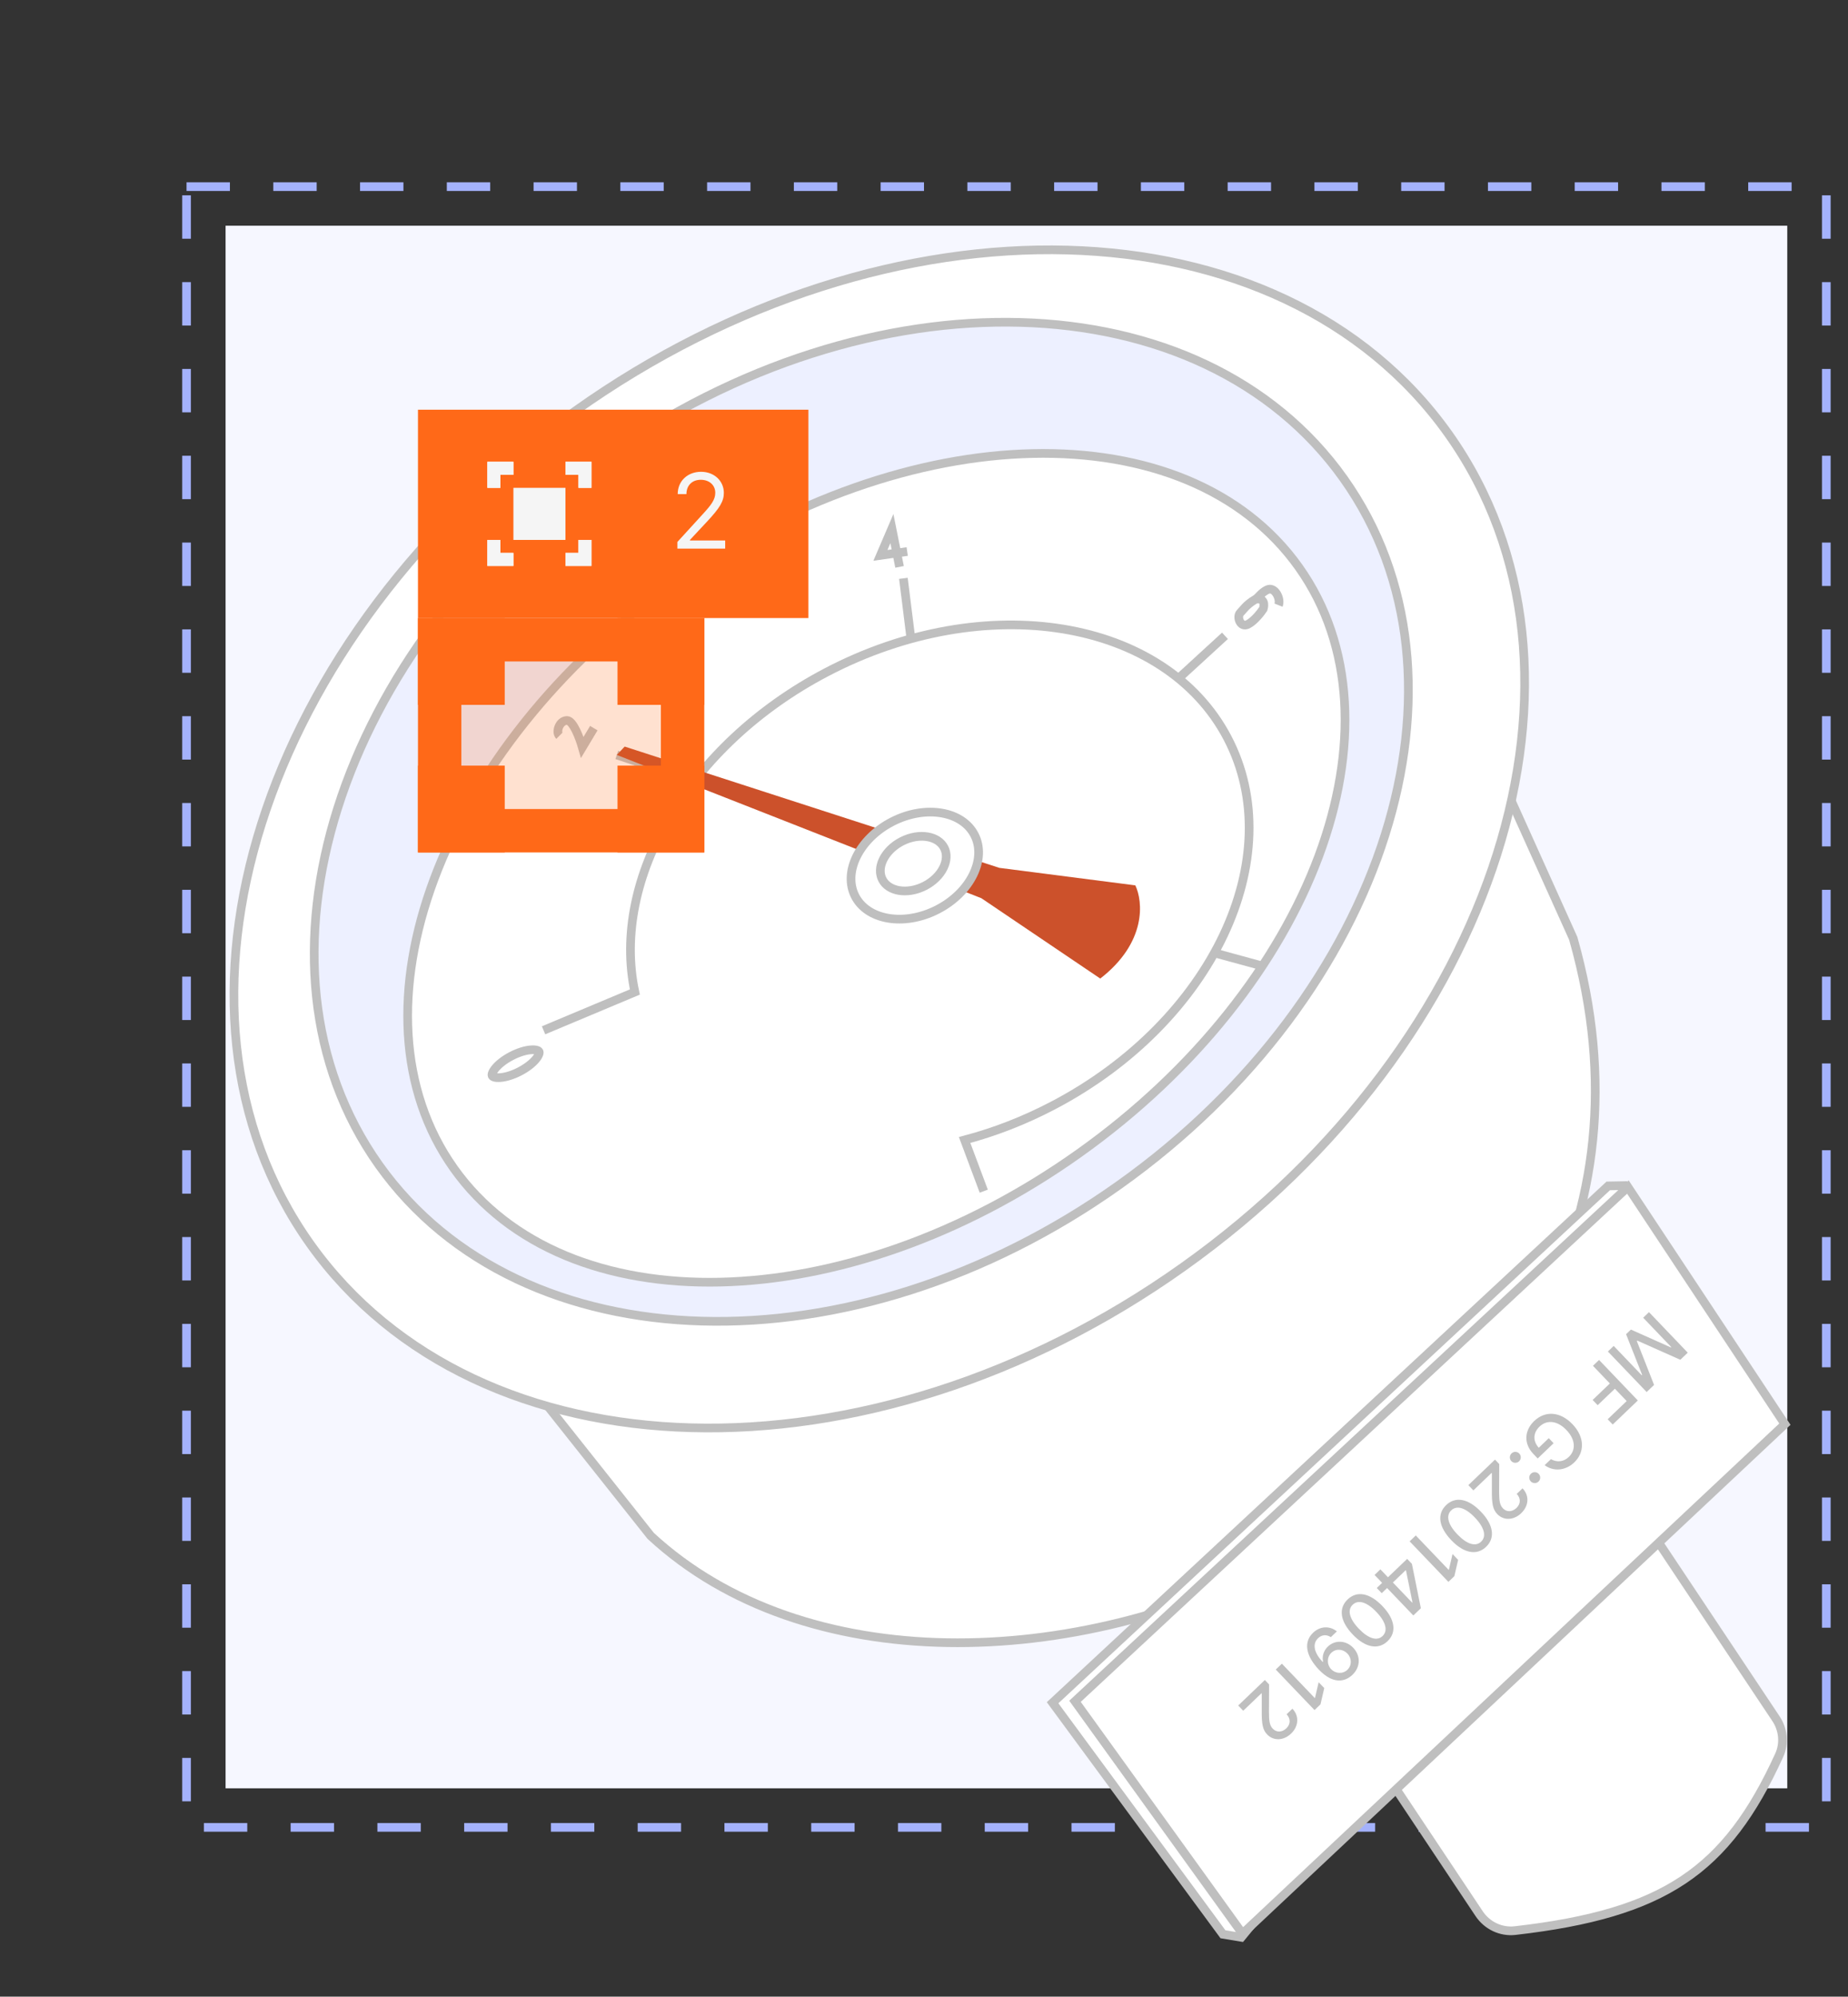<?xml version="1.0" encoding="UTF-8" standalone="no"?>
<svg
   xmlns:dc="http://purl.org/dc/elements/1.1/"
   xmlns:cc="http://creativecommons.org/ns#"
   xmlns:rdf="http://www.w3.org/1999/02/22-rdf-syntax-ns#"
   xmlns:svg="http://www.w3.org/2000/svg"
   xmlns="http://www.w3.org/2000/svg"
   xmlns:sodipodi="http://sodipodi.sourceforge.net/DTD/sodipodi-0.dtd"
   xmlns:inkscape="http://www.inkscape.org/namespaces/inkscape"
   width="213"
   height="230"
   viewBox="0 0 213 230"
   fill="none"
   version="1.1"
   id="svg96"
   sodipodi:docname="GaugeReaderIllustration.svg"
   inkscape:version="0.92.5 (2060ec1f9f, 2020-04-08)">
  <rect x="0" y="0" width="213" height="230" fill="#333333" stroke="none"/>
  <defs
     id="defs100" />
  <sodipodi:namedview
     pagecolor="#ffffff"
     bordercolor="#666666"
     borderopacity="1"
     objecttolerance="10"
     gridtolerance="10"
     guidetolerance="10"
     inkscape:pageopacity="0"
     inkscape:pageshadow="2"
     inkscape:window-width="3440"
     inkscape:window-height="1376"
     id="namedview98"
     showgrid="false"
     inkscape:zoom="2.9022122"
     inkscape:cx="127.51314"
     inkscape:cy="97.071806"
     inkscape:window-x="1920"
     inkscape:window-y="27"
     inkscape:window-maximized="1"
     inkscape:current-layer="svg96" />
  <rect
     x="26"
     y="26"
     width="180"
     height="180"
     fill="#F6F7FF"
     id="rect2" />
  <rect
     x="21.5"
     y="21.5"
     width="189"
     height="189"
     stroke="#A4B2FC"
     stroke-dasharray="5 5"
     id="rect4" />
  <path
     d="M114.522 136.506L148.572 113.803L204.7 197.984C205.536 199.238 205.693 200.828 205.075 202.184C202.017 208.891 198.692 213.427 194.024 216.543C189.346 219.665 183.267 221.4 174.627 222.391C172.998 222.578 171.4 221.813 170.484 220.439L114.522 136.506Z"
     fill="white"
     stroke="#BFBFBF"
     id="path6" />
  <path
     d="M181.331 108.095C200.038 174.098 110.298 209.57 75.002 176.922L63.09 161.921L167.213 76.769L181.331 108.095Z"
     fill="white"
     stroke="#BFBFBF"
     id="path8" />
  <path
     d="M136.399 145.924C118.253 158.83 97.901 164.964 79.679 164.468C61.458 163.973 45.398 156.854 35.75 143.287C26.102 129.72 24.648 112.214 30.16 94.839C35.673 77.464 48.147 60.253 66.294 47.348C84.44 34.443 104.792 28.308 123.014 28.804C141.235 29.299 157.294 36.419 166.943 49.985C176.591 63.552 178.045 81.058 172.533 98.433C167.02 115.808 154.546 133.019 136.399 145.924Z"
     fill="white"
     stroke="#BFBFBF"
     id="path10" />
  <path
     d="M129.014 136.483C113.629 147.424 96.373 152.616 80.922 152.185C65.472 151.754 51.859 145.705 43.677 134.201C35.495 122.696 34.25 107.852 38.914 93.116C43.578 78.38 54.146 63.783 69.53 52.842C84.914 41.901 102.171 36.71 117.622 37.141C133.072 37.572 146.684 43.62 154.866 55.125C163.048 66.63 164.294 81.474 159.63 96.209C154.966 110.946 144.398 125.542 129.014 136.483Z"
     fill="#EDF0FF"
     stroke="#BFBFBF"
     id="path12" />
  <path
     d="M124.385 132.839C110.897 142.432 96.068 147.397 83.012 147.691C69.953 147.986 58.724 143.612 52.314 134.597C45.903 125.583 45.456 113.541 50.02 101.302C54.584 89.066 64.141 76.688 77.63 67.095C91.118 57.502 105.947 52.537 119.003 52.243C132.063 51.948 143.291 56.322 149.702 65.337C156.112 74.351 156.559 86.393 151.995 98.632C147.431 110.868 137.874 123.246 124.385 132.839Z"
     fill="white"
     stroke="#BFBFBF"
     id="path14" />
  <path
     d="M62.65 118.684L73.175 114.272C70.39 101.309 79.271 85.82 95.246 77.445C113.559 67.845 134.259 71.229 141.481 85.005C148.703 98.78 139.712 117.731 121.398 127.331C118.04 129.092 114.602 130.416 111.181 131.319L113.388 137.214"
     stroke="#BFBFBF"
     id="path16" />
  <path
     d="M105.007 73.68L104.125 66.621"
     stroke="#BFBFBF"
     id="path18" />
  <path
     d="m 76.387,88.729 -5.294,-1.765"
     id="path20"
     inkscape:connector-curvature="0"
     style="stroke:#bfbfbf" />
  <path
     d="M135.895 78.093L141.189 73.24"
     stroke="#BFBFBF"
     id="path22" />
  <path
     d="M140.305 109.859L145.158 111.183"
     stroke="#BFBFBF"
     id="path24" />
  <path
     d="M 130.857,101.988 115.188,99.971 72,86 l -0.907,0.964 42.018,16.503 13.705,9.256 c 5.366,-4.159 4.93,-8.89 4.041,-10.736 z"
     id="path26"
     inkscape:connector-curvature="0"
     style="fill:#cc512b" />
  <path
     d="M112.328 96.192C113.019 97.543 112.934 99.172 112.17 100.741C111.406 102.31 109.972 103.789 108.036 104.779C106.099 105.77 104.061 106.067 102.341 105.767C100.622 105.468 99.252 104.583 98.561 103.232C97.87 101.881 97.954 100.252 98.719 98.683C99.483 97.114 100.917 95.635 102.853 94.645C104.789 93.654 106.828 93.358 108.547 93.657C110.267 93.956 111.637 94.841 112.328 96.192Z"
     fill="white"
     stroke="#BFBFBF"
     id="path28" />
  <path
     d="M108.829 97.662C109.168 98.324 109.136 99.139 108.741 99.949C108.346 100.76 107.599 101.535 106.579 102.057C105.559 102.578 104.493 102.73 103.605 102.576C102.717 102.421 102.037 101.97 101.699 101.308C101.36 100.646 101.392 99.832 101.787 99.021C102.182 98.211 102.929 97.436 103.949 96.914C104.969 96.392 106.035 96.24 106.923 96.395C107.811 96.549 108.491 97 108.829 97.662Z"
     fill="white"
     stroke="#BFBFBF"
     id="path30" />
  <path
     d="M59.893 123.428C59.069 123.854 58.27 124.085 57.657 124.13C57.35 124.153 57.114 124.127 56.953 124.075C56.795 124.024 56.745 123.961 56.727 123.926C56.709 123.892 56.687 123.815 56.737 123.656C56.788 123.495 56.903 123.288 57.1 123.05C57.491 122.577 58.142 122.059 58.966 121.634C59.789 121.208 60.588 120.977 61.201 120.932C61.508 120.909 61.744 120.935 61.905 120.987C62.063 121.038 62.114 121.101 62.131 121.135C62.149 121.17 62.171 121.247 62.121 121.406C62.07 121.567 61.955 121.774 61.759 122.012C61.367 122.485 60.716 123.003 59.893 123.428Z"
     stroke="#BFBFBF"
     id="path32" />
  <path
     d="m 68.444,83.876 -1.324,2.206 c -0.294,-1.029 -1.059,-3.088 -1.765,-3.088 -0.882,0 -1.324,1.324 -0.882,1.765"
     id="path34"
     inkscape:connector-curvature="0"
     style="stroke:#bfbfbf" />
  <path
     d="M104.565 63.534L101.477 63.975L102.8 60.887L103.683 65.299"
     stroke="#BFBFBF"
     id="path36" />
  <path
     d="M147.362 69.711C147.657 68.975 146.921 67.504 146.039 67.947C145.345 68.294 145.069 68.817 144.715 69.026M144.715 69.026C143.618 69.674 143.284 70.26 142.95 70.594C142.509 71.035 142.95 72.358 143.833 71.917C144.539 71.564 145.304 70.594 145.598 70.152C145.745 69.695 145.774 68.831 144.715 69.026Z"
     stroke="#BFBFBF"
     id="path38" />
  <path
     d="M140.956 222.812L121.32 196.143L185.365 136.609L187.244 136.575L197.717 156.571L143.069 223.164L140.956 222.812Z"
     fill="white"
     stroke="#BFBFBF"
     id="path40" />
  <path
     d="M143.206 222.747L123.904 195.976L187.631 136.739L205.726 164.054L143.206 222.747Z"
     id="path42"
     stroke="#BFBFBF"
     fill="white" />
  <path
     d="M194.529 155.818L190.062 151.15L189.392 151.792L192.627 155.172L192.583 155.213L187.978 153.158L187.422 153.69L189.272 158.378L189.228 158.42L185.996 155.042L185.325 155.683L189.793 160.351L190.648 159.533L188.661 154.482L188.716 154.43L193.674 156.636L194.529 155.818Z"
     fill="#FFBB00"
     id="path44"
     style="fill:#bfbfbf;fill-opacity:1" />
  <path
     d="M184.308 156.657L183.604 157.331L185.552 159.366L183.569 161.264L184.147 161.868L186.13 159.97L187.491 161.393L185.3 163.489L185.881 164.095L188.775 161.325L184.308 156.657Z"
     fill="#FFBB00"
     id="path46"
     style="fill:#bfbfbf;fill-opacity:1" />
  <path
     d="M178.758 168.086L178.036 168.778C179.063 169.537 180.443 169.422 181.45 168.458C182.658 167.302 182.67 165.548 181.243 164.057C179.83 162.58 178.094 162.482 176.829 163.693C175.696 164.777 175.598 166.294 176.726 167.473L177.234 168.004L179.069 166.248L178.512 165.666L177.359 166.77C176.655 166.003 176.696 165.051 177.444 164.335C178.267 163.548 179.462 163.596 180.548 164.732C181.63 165.862 181.621 167.062 180.83 167.819C180.21 168.413 179.464 168.472 178.758 168.086Z"
     fill="#FFBB00"
     id="path48"
     style="fill:#bfbfbf;fill-opacity:1" />
  <path
     d="M176.458 169.759C176.209 169.997 176.196 170.398 176.438 170.651C176.676 170.9 177.08 170.906 177.328 170.669C177.579 170.429 177.588 170.027 177.35 169.779C177.108 169.526 176.709 169.519 176.458 169.759ZM174.22 167.421C173.971 167.658 173.958 168.06 174.2 168.313C174.438 168.561 174.842 168.568 175.09 168.33C175.341 168.09 175.35 167.689 175.112 167.44C174.87 167.187 174.471 167.181 174.22 167.421Z"
     fill="#FFBB00"
     id="path50"
     style="fill:#bfbfbf;fill-opacity:1" />
  <path
     d="M172.313 168.137L169.24 171.077L169.818 171.681L171.92 169.67L171.952 169.704L171.954 171.563C171.926 173.245 172.077 173.891 172.576 174.413C173.294 175.163 174.455 175.152 175.334 174.31C176.207 173.475 176.305 172.299 175.489 171.446L174.816 172.09C175.299 172.589 175.289 173.227 174.785 173.709C174.311 174.163 173.672 174.216 173.227 173.751C172.832 173.338 172.795 172.806 172.788 171.796L172.801 168.647L172.313 168.137Z"
     fill="#FFBB00"
     id="path52"
     style="fill:#bfbfbf;fill-opacity:1" />
  <path
     d="M166.683 173.376C165.605 174.407 165.816 175.891 167.28 177.421C168.732 178.939 170.217 179.208 171.286 178.185C172.357 177.16 172.153 175.669 170.701 174.147C169.239 172.619 167.766 172.344 166.683 173.376ZM167.266 173.984C167.897 173.38 168.884 173.649 170.001 174.816C171.111 175.981 171.344 176.986 170.715 177.588C170.088 178.188 169.092 177.914 167.979 176.751C166.863 175.584 166.637 174.586 167.266 173.984Z"
     fill="#FFBB00"
     id="path54"
     style="fill:#bfbfbf;fill-opacity:1" />
  <path
     d="M166.942 182.22L167.628 181.563L168.065 179.687L167.419 179.012L167 180.811L166.973 180.837L163.182 176.875L162.475 177.552L166.942 182.22Z"
     fill="#FFBB00"
     id="path56"
     style="fill:#bfbfbf;fill-opacity:1" />
  <path
     d="M162.189 179.572L159.976 181.69L159.103 180.778L158.431 181.422L159.304 182.333L158.686 182.925L159.257 183.522L159.875 182.931L162.898 186.09L163.767 185.259L162.735 180.142L162.189 179.572ZM160.543 182.291L162.022 180.876L162.057 180.912L162.8 184.577L162.764 184.612L160.543 182.291Z"
     fill="#FFBB00"
     id="path58"
     style="fill:#bfbfbf;fill-opacity:1" />
  <path
     d="M155.326 184.245C154.248 185.276 154.459 186.761 155.922 188.29C157.375 189.808 158.86 190.077 159.929 189.054C161 188.029 160.796 186.538 159.344 185.016C157.882 183.489 156.409 183.213 155.326 184.245ZM155.909 184.853C156.54 184.249 157.527 184.518 158.644 185.685C159.754 186.85 159.986 187.855 159.357 188.457C158.73 189.057 157.735 188.783 156.622 187.62C155.505 186.453 155.28 185.455 155.909 184.853Z"
     fill="#FFBB00"
     id="path60"
     style="fill:#bfbfbf;fill-opacity:1" />
  <path
     d="M155.865 192.943C156.854 192.014 156.82 190.697 155.974 189.813C155.119 188.924 153.859 188.898 153.049 189.673C152.555 190.146 152.362 190.793 152.498 191.414L152.461 191.449C151.436 190.374 151.24 189.361 151.924 188.706C152.37 188.279 152.919 188.277 153.392 188.589L154.087 187.924C153.263 187.267 152.169 187.292 151.335 188.091C150.25 189.129 150.463 190.711 152.027 192.346C153.661 194.048 155.026 193.733 155.865 192.943ZM155.296 192.353C154.755 192.87 153.918 192.793 153.427 192.28C152.928 191.763 152.913 190.904 153.446 190.393C153.982 189.881 154.78 189.938 155.299 190.476C155.818 191.019 155.831 191.84 155.296 192.353Z"
     fill="#FFBB00"
     id="path62"
     style="fill:#bfbfbf;fill-opacity:1" />
  <path
     d="M151.511 196.988L152.197 196.331L152.633 194.455L151.988 193.781L151.569 195.579L151.541 195.605L147.75 191.644L147.044 192.32L151.511 196.988Z"
     fill="#FFBB00"
     id="path64"
     style="fill:#bfbfbf;fill-opacity:1" />
  <path
     d="M145.787 193.522L142.715 196.462L143.293 197.067L145.394 195.055L145.427 195.09L145.429 196.948C145.401 198.63 145.552 199.276 146.051 199.798C146.769 200.548 147.929 200.538 148.809 199.696C149.682 198.86 149.779 197.684 148.964 196.832L148.291 197.475C148.773 197.975 148.764 198.613 148.26 199.095C147.786 199.548 147.147 199.601 146.702 199.136C146.307 198.724 146.269 198.192 146.263 197.181L146.276 194.033L145.787 193.522Z"
     fill="#FFBB00"
     id="path66"
     style="fill:#bfbfbf;fill-opacity:1" />
  <path
     fill-rule="evenodd"
     clip-rule="evenodd"
     d="M92 142L93.5 142L95 142L95 140.5L95 139L93.5 139L93.5 140.5L92 140.5L92 142ZM95 133L95 131.5L95 130L93.5 130L92 130L92 131.5L93.5 131.5L93.5 133L95 133ZM83 140.5L83 139L84.5 139L84.5 140.5L86 140.5L86 142L84.5 142L83 142L83 140.5ZM86 130L84.5 130L83 130L83 131.5L83 133L84.5 133L84.5 131.5L86 131.5L86 130Z"
     fill="white"
     id="path72" />
  <path
     d="M87.602 138.4L88.028 137.216H89.972L90.402 138.4H91.402L89.579 133.6H88.422L86.602 138.4H87.602ZM88.281 136.518L88.98 134.584H89.02L89.72 136.518H88.281Z"
     fill="white"
     id="path74" />
  <path
     d="m 50.675,73.695 h 28 v 22 h -28 z"
     id="path78"
     inkscape:connector-curvature="0"
     style="fill:#ff6914;fill-opacity:0.2;stroke:#ff6918;stroke-width:5" />
  <rect
     x="48.175"
     y="71.195"
     width="10"
     height="10"
     id="rect80"
     style="fill:#ff6918" />
  <rect
     x="48.175"
     y="88.195"
     width="10"
     height="10"
     id="rect82"
     style="fill:#ff6918" />
  <rect
     x="71.175"
     y="71.195"
     width="10"
     height="10"
     id="rect84"
     style="fill:#ff6918" />
  <rect
     x="71.175"
     y="88.195"
     width="10"
     height="10"
     id="rect86"
     style="fill:#ff6918" />
  <rect
     width="45"
     height="24"
     id="rect88"
     x="48.175"
     y="47.195"
     style="fill:#ff6918" />
  <path
     d="m 65.175,65.195 h 1.5 1.5 v -1.5 -1.5 h -1.5 v 1.5 h -1.5 z m 3,-9 v -1.5 -1.5 h -1.5 -1.5 v 1.5 h 1.5 v 1.5 z m -12,7.5 v -1.5 h 1.5 v 1.5 h 1.5 v 1.5 h -1.5 -1.5 z m 3,-10.5 h -1.5 -1.5 v 1.5 1.5 h 1.5 v -1.5 h 1.5 z"
     id="path90"
     inkscape:connector-curvature="0"
     style="clip-rule:evenodd;fill:#ffffff;fill-rule:evenodd" />
  <path
     d="m 78.078,63.195 h 5.506 v -0.938 h -4.057 v -0.068 l 1.96,-2.097 c 1.5,-1.607 1.943,-2.357 1.943,-3.324 0,-1.347 -1.091,-2.421 -2.625,-2.421 -1.53,0 -2.693,1.04 -2.693,2.574 h 1.006 c 0,-0.993 0.643,-1.653 1.653,-1.653 0.946,0 1.67,0.58 1.67,1.5 0,0.805 -0.473,1.402 -1.483,2.506 l -2.881,3.154 z"
     id="path94"
     inkscape:connector-curvature="0"
     style="fill:#f5f5f5" />
  <path
     inkscape:connector-curvature="0"
     style="clip-rule:evenodd;fill:#f5f5f5;fill-rule:evenodd"
     d="m 68.175,56.195 v -1.5 -1.5 h -1.5 -1.5 v 1.5 h 1.5 v 1.5 z m -10.5,-3 h 1.5 v 1.5 h -1.5 v 1.5 h -1.5 v -1.5 -1.5 z m 1.5,3 h 6 v 6 h -6 z m 7.5,9 h -1.5 v -1.5 h 1.5 v -1.5 h 1.5 v 1.5 1.5 z m -10.5,-3 v 1.5 1.5 h 1.5 1.5 v -1.5 h -1.5 v -1.5 z"
     id="path105" />
</svg>
